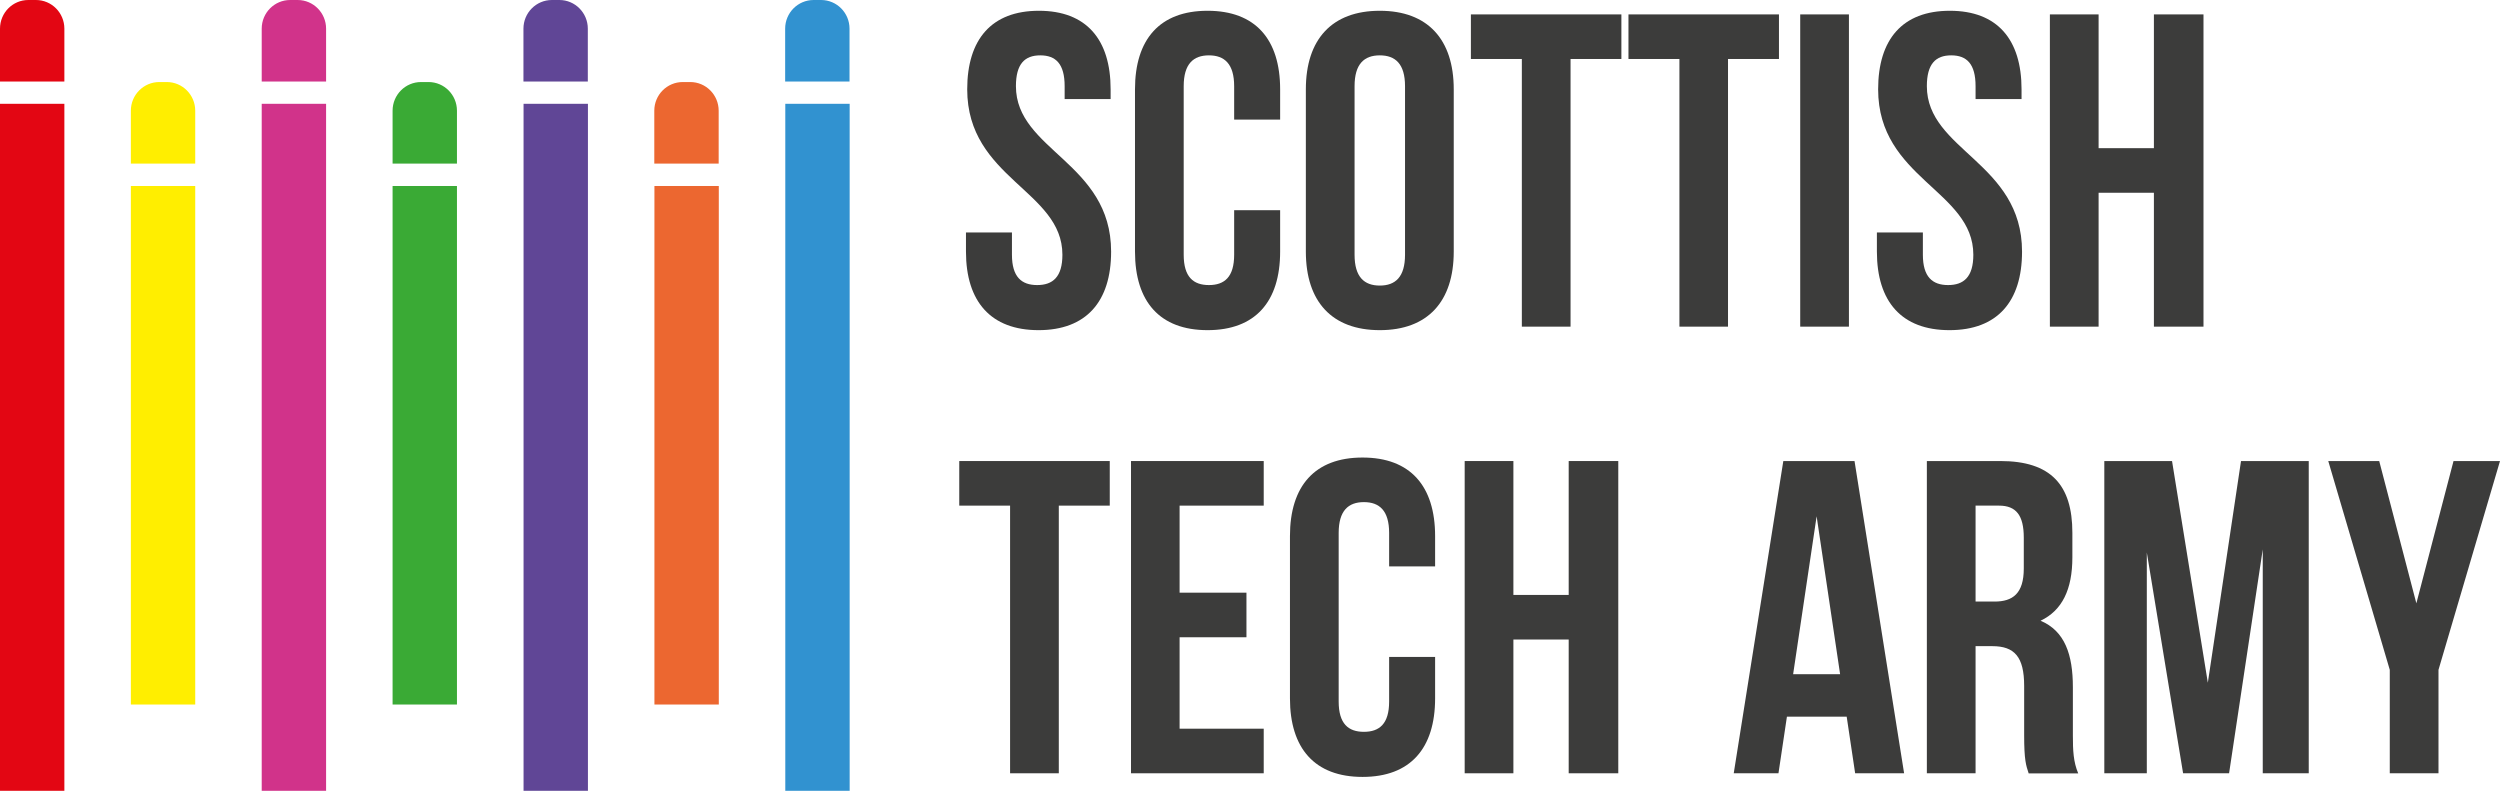 <svg width="294" height="93" viewBox="0 0 294 93" fill="none" xmlns="http://www.w3.org/2000/svg">
<g clip-path="url(#clip0_674_2389)">
<path d="M7.57 12.21H0V93H7.57V12.21Z" fill="#E30613"/>
<path d="M4.224 0H3.332C1.491 0 0 1.502 0 3.373V9.589H7.57V3.373C7.57 1.517 6.08 0 4.224 0Z" fill="#E30613"/>
<path d="M22.959 21.873H15.389V82.852H22.959V21.873Z" fill="#FFEE00"/>
<path d="M19.627 9.648H18.735C16.894 9.648 15.389 11.15 15.389 13.021V19.236H22.959V13.021C22.959 11.165 21.468 9.648 19.612 9.648" fill="#FFEE00"/>
<path d="M38.348 12.21H30.777V93H38.348V12.21Z" fill="#D1338A"/>
<path d="M35.016 0H34.124C32.283 0 30.777 1.502 30.777 3.373V9.589H38.348V3.373C38.348 1.517 36.857 0 35.001 0" fill="#D1338A"/>
<path d="M53.738 21.873H46.168V82.852H53.738V21.873Z" fill="#3AAA35"/>
<path d="M50.406 9.648H49.515C47.673 9.648 46.168 11.15 46.168 13.021V19.236H53.738V13.021C53.738 11.165 52.248 9.648 50.392 9.648" fill="#3AAA35"/>
<path d="M69.141 12.21H61.57V93H69.141V12.21Z" fill="#604696"/>
<path d="M65.795 0H64.903C63.062 0 61.557 1.502 61.557 3.373V9.589H69.127V3.373C69.127 1.517 67.636 0 65.78 0" fill="#604696"/>
<path d="M84.531 21.873H76.961V82.852H84.531V21.873Z" fill="#EC6730"/>
<path d="M81.183 9.648H80.292C78.451 9.648 76.945 11.15 76.945 13.021V19.236H84.516V13.021C84.516 11.165 83.025 9.648 81.169 9.648" fill="#EC6730"/>
<path d="M99.92 12.21H92.35V93H99.92V12.21Z" fill="#3192D0"/>
<path d="M96.572 0H95.681C93.839 0 92.334 1.502 92.334 3.373V9.589H99.904V3.373C99.904 1.517 98.414 0 96.558 0" fill="#3192D0"/>
<path d="M122.176 1.267C127.744 1.267 130.609 4.625 130.609 10.502V11.651H125.202V10.134C125.202 7.512 124.164 6.51 122.337 6.51C120.51 6.51 119.473 7.512 119.473 10.134C119.473 17.69 130.667 19.104 130.667 29.591C130.667 35.468 127.744 38.826 122.133 38.826C116.521 38.826 113.598 35.468 113.598 29.591V27.337H119.005V29.959C119.005 32.581 120.145 33.524 121.972 33.524C123.799 33.524 124.939 32.581 124.939 29.959C124.939 22.403 113.744 20.989 113.744 10.502C113.744 4.625 116.608 1.267 122.176 1.267Z" fill="#3C3C3B"/>
<path d="M150.544 24.716V29.591C150.544 35.468 147.636 38.826 142.009 38.826C136.383 38.826 133.475 35.468 133.475 29.591V10.502C133.475 4.625 136.383 1.267 142.009 1.267C147.636 1.267 150.544 4.625 150.544 10.502V14.066H145.137V10.134C145.137 7.512 143.997 6.51 142.17 6.51C140.343 6.51 139.203 7.512 139.203 10.134V29.959C139.203 32.581 140.343 33.524 142.17 33.524C143.997 33.524 145.137 32.581 145.137 29.959V24.716H150.544Z" fill="#3C3C3B"/>
<path d="M153.568 10.502C153.568 4.625 156.637 1.267 162.264 1.267C167.891 1.267 170.96 4.625 170.96 10.502V29.591C170.96 35.468 167.891 38.826 162.264 38.826C156.637 38.826 153.568 35.468 153.568 29.591V10.502ZM159.297 29.959C159.297 32.581 160.437 33.583 162.264 33.583C164.091 33.583 165.231 32.581 165.231 29.959V10.134C165.231 7.512 164.091 6.51 162.264 6.51C160.437 6.51 159.297 7.512 159.297 10.134V29.959Z" fill="#3C3C3B"/>
<path d="M172.977 1.694H190.675V6.937H184.697V38.414H178.969V6.937H172.977V1.694Z" fill="#3C3C3B"/>
<path d="M191.508 1.694H209.206V6.937H203.214V38.414H197.5V6.937H191.508V1.694Z" fill="#3C3C3B"/>
<path d="M217.434 1.694H211.705V38.414H217.434V1.694Z" fill="#3C3C3B"/>
<path d="M229.301 1.267C234.869 1.267 237.734 4.625 237.734 10.502V11.651H232.327V10.134C232.327 7.512 231.289 6.51 229.462 6.51C227.635 6.51 226.598 7.512 226.598 10.134C226.598 17.69 237.792 19.104 237.792 29.591C237.792 35.468 234.884 38.826 229.258 38.826C223.631 38.826 220.723 35.468 220.723 29.591V27.337H226.13V29.959C226.13 32.581 227.27 33.524 229.097 33.524C230.924 33.524 232.064 32.581 232.064 29.959C232.064 22.403 220.869 20.989 220.869 10.502C220.869 4.625 223.733 1.267 229.301 1.267Z" fill="#3C3C3B"/>
<path d="M246.795 38.414H241.066V1.694H246.795V17.425H253.299V1.694H259.13V38.414H253.299V22.668H246.795V38.414Z" fill="#3C3C3B"/>
<path d="M112.809 54.218H130.507V59.462H124.515V90.938H118.786V59.462H112.809V54.218Z" fill="#3C3C3B"/>
<path d="M138.72 69.698H146.583V74.942H138.72V85.694H148.614V90.938H133.006V54.218H148.614V59.462H138.72V69.698Z" fill="#3C3C3B"/>
<path d="M168.769 77.254V82.13C168.769 88.007 165.861 91.365 160.234 91.365C154.608 91.365 151.699 88.007 151.699 82.13V63.041C151.699 57.164 154.608 53.806 160.234 53.806C165.861 53.806 168.769 57.164 168.769 63.041V66.605H163.362V62.673C163.362 60.051 162.222 59.049 160.395 59.049C158.568 59.049 157.428 60.051 157.428 62.673V82.498C157.428 85.12 158.568 86.063 160.395 86.063C162.222 86.063 163.362 85.12 163.362 82.498V77.254H168.769Z" fill="#3C3C3B"/>
<path d="M177.975 90.938H172.246V54.218H177.975V69.964H184.478V54.218H190.31V90.938H184.478V75.207H177.975V90.938Z" fill="#3C3C3B"/>
<path d="M223.938 90.938H218.165L217.171 84.28H210.142L209.148 90.938H203.887L209.718 54.218H218.092L223.923 90.938H223.938ZM210.872 79.287H216.397L213.635 60.714L210.872 79.287Z" fill="#3C3C3B"/>
<path d="M238.567 90.938C238.26 89.995 238.041 89.421 238.041 86.431V80.657C238.041 77.24 236.901 75.988 234.3 75.988H232.327V90.938H226.598V54.218H235.235C241.168 54.218 243.711 57.002 243.711 62.658V65.545C243.711 69.316 242.513 71.79 239.97 72.998C242.834 74.206 243.77 76.989 243.77 80.819V86.49C243.77 88.272 243.828 89.583 244.398 90.953H238.567V90.938ZM232.327 59.462V70.744H234.563C236.696 70.744 237.997 69.802 237.997 66.856V63.232C237.997 60.611 237.105 59.462 235.089 59.462H232.327Z" fill="#3C3C3B"/>
<path d="M259.641 80.289L263.543 54.218H271.508V90.938H266.1V64.602L262.14 90.938H256.732L252.465 64.97V90.938H247.467V54.218H255.432L259.641 80.289Z" fill="#3C3C3B"/>
<path d="M281.037 78.772L273.803 54.218H279.795L284.164 70.951L288.534 54.218H294L286.766 78.772V90.938H281.037V78.772Z" fill="#3C3C3B"/>
</g>
<defs>
<clipPath id="clip0_674_2389">
<rect width="294" height="93" fill="white"/>
</clipPath>
</defs>
</svg>
